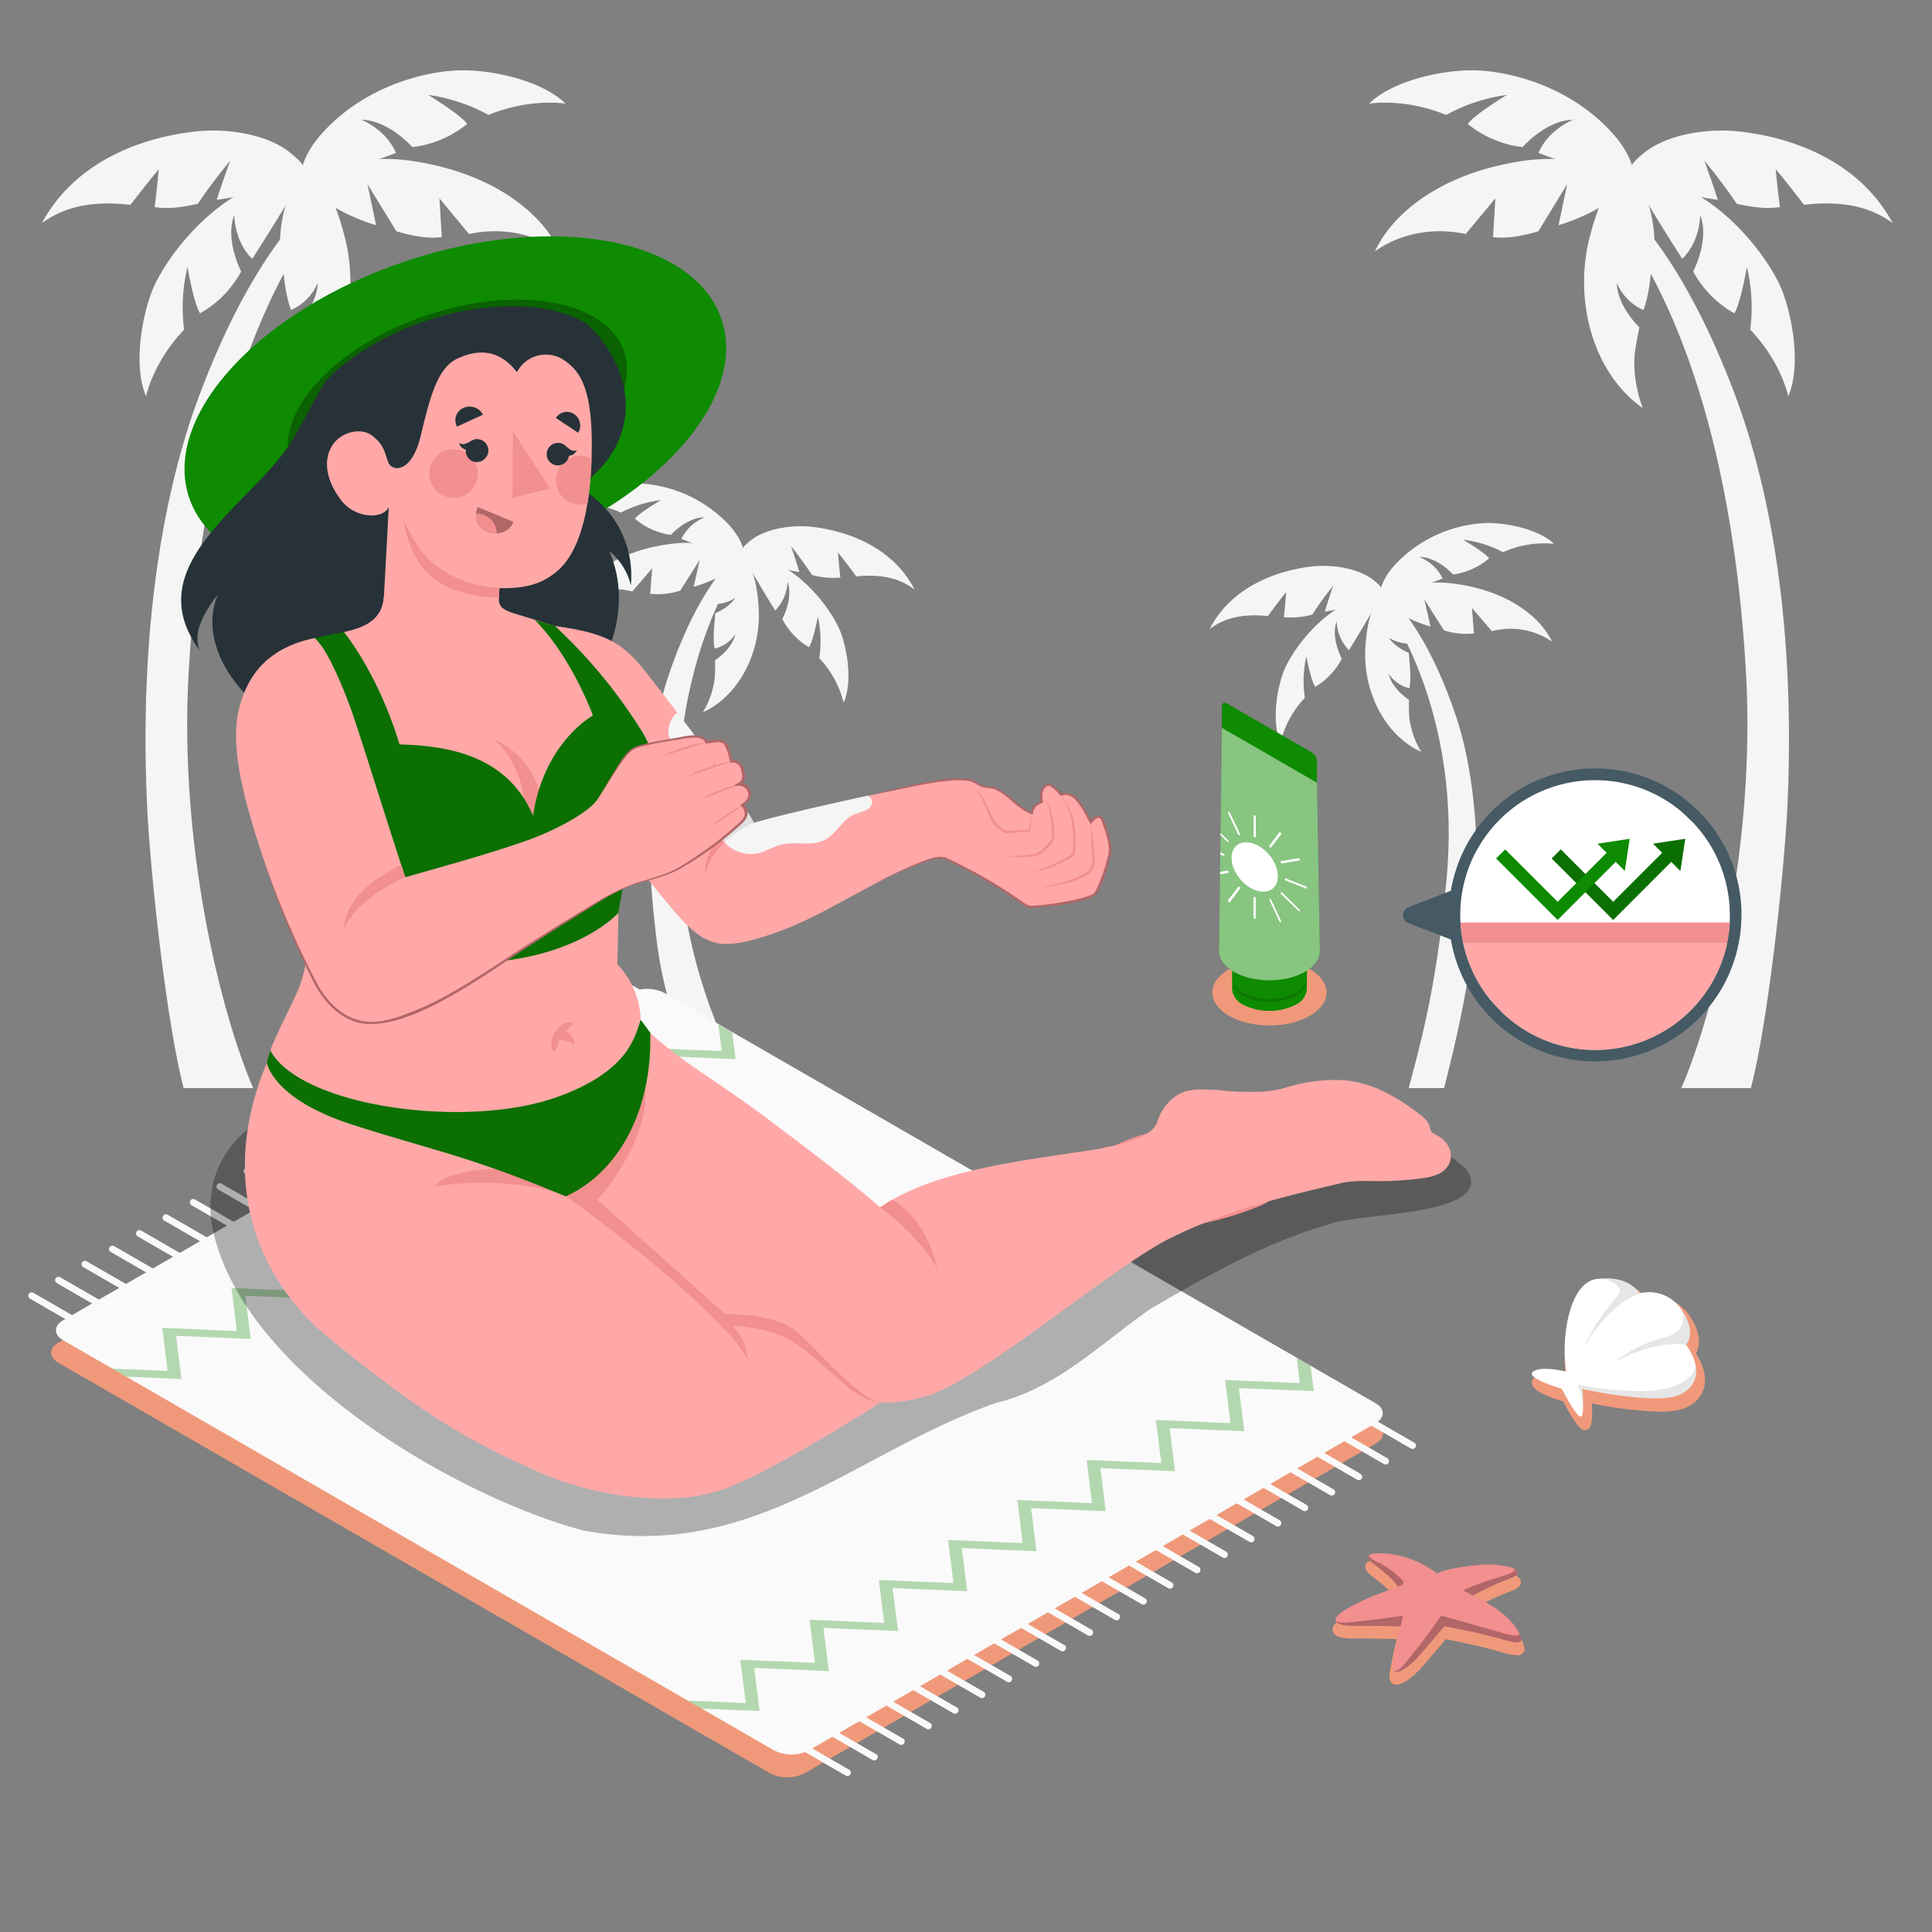 <svg xmlns="http://www.w3.org/2000/svg" viewBox="0 0 500 500"><rect x="0" y="0" width="500" height="500" fill="#808080" stroke="none"/><g id="freepik--Trees--inject-20"><g id="freepik--Palms--inject-20"><g id="freepik--palms--inject-20"><g id="freepik--Palm--inject-20"><path d="M189.9,144.22c-2.76,2.67-10.48,11.15-17.21,31.58-4.19,12.71-6.68,36.69-2.69,68,2.68,21.06,11.13,36.22,11.54,37.84h11.94c-6.71-11.78-16.87-33.44-18.12-64.63-1.25-31.34,6.09-56.55,17.22-72.76Z" style="fill:#f5f5f5"></path><path d="M190.91,143.46c1.75-1.75.87-1.58,3.36-3.59,3.78-3,10.64-4.24,16.65-3.43,10.58,1.42,20.77,6.38,25.77,16.13-4.42-3.41-9.71-3.93-15.08-3.4-1.55-2.1-3.1-4.18-4.75-6.2q.24,3.25.61,6.5a20.09,20.09,0,0,1-7.35-.68c-1.68-2.61-3.52-5.09-5.44-7.53.77,2.26,1.52,4.51,2.2,6.79C201.45,147.11,195.92,145.88,190.91,143.46Z" style="fill:#f5f5f5"></path><g style="opacity:0.15"><path d="M190.91,143.46c1.75-1.75.87-1.58,3.36-3.59,3.78-3,10.64-4.24,16.65-3.43,10.58,1.42,20.77,6.38,25.77,16.13-4.42-3.41-9.71-3.93-15.08-3.4-1.55-2.1-3.1-4.18-4.75-6.2q.24,3.25.61,6.5a20.09,20.09,0,0,1-7.35-.68c-1.68-2.61-3.52-5.09-5.44-7.53.77,2.26,1.52,4.51,2.2,6.79C201.45,147.11,195.92,145.88,190.91,143.46Z" style="fill:#f5f5f5"></path></g><path d="M192.48,144.21s.84-3.31-4-8.55a34.24,34.24,0,0,0-23.65-10.56c-5.47,0-13.41,1.69-17.27,5.38a26,26,0,0,1,13.14,2.17,30,30,0,0,1,10.41-3.24s-5.59,3.25-6.78,4.84a18.3,18.3,0,0,0,9.29,4.17s4.16-4.62,8.79-4.53a11.46,11.46,0,0,0-6.06,5.56A82.74,82.74,0,0,0,192.48,144.21Z" style="fill:#f5f5f5"></path><path d="M192.48,144.21s.84-3.31-4-8.55a34.24,34.24,0,0,0-23.65-10.56c-5.47,0-13.41,1.69-17.27,5.38a26,26,0,0,1,13.14,2.17,30,30,0,0,1,10.41-3.24s-5.59,3.25-6.78,4.84a18.3,18.3,0,0,0,9.29,4.17s4.16-4.62,8.79-4.53a11.46,11.46,0,0,0-6.06,5.56A82.74,82.74,0,0,0,192.48,144.21Z" style="fill:#f5f5f5;opacity:0.2"></path><path d="M192.48,144.21a31.46,31.46,0,0,0-19-3.43c-14.32,1.89-22.45,8.85-25.43,15a19.17,19.17,0,0,1,15.58-2.71l5.16-6-.52,6.61a18.72,18.72,0,0,0,7.77-.83l5.08-8-1.6,7S188.07,149.75,192.48,144.21Z" style="fill:#f5f5f5"></path><path d="M192.48,144.21a31.46,31.46,0,0,0-19-3.43c-14.32,1.89-22.45,8.85-25.43,15a19.17,19.17,0,0,1,15.58-2.71l5.16-6-.52,6.61a18.72,18.72,0,0,0,7.77-.83l5.08-8-1.6,7S188.07,149.75,192.48,144.21Z" style="fill:#f5f5f5;opacity:0.05"></path><path d="M192.48,144.21s2.55-.85,7.71,1.28c8.75,3.62,15.74,13.47,17.53,18.56s2.79,13,.61,17.8a25.54,25.54,0,0,0-6.3-11.51,29.37,29.37,0,0,0-.37-10.73s-1.2,6.26-2.3,7.88a18,18,0,0,1-6.89-7.28s2.93-5.38,1.34-9.65a11.26,11.26,0,0,1-3.19,7.44S196.56,151.52,192.48,144.21Z" style="fill:#f5f5f5"></path><path d="M192.48,144.21s2.55-.85,7.71,1.28c8.75,3.62,15.74,13.47,17.53,18.56s2.79,13,.61,17.8a25.54,25.54,0,0,0-6.3-11.51,29.37,29.37,0,0,0-.37-10.73s-1.2,6.26-2.3,7.88a18,18,0,0,1-6.89-7.28s2.93-5.38,1.34-9.65a11.26,11.26,0,0,1-3.19,7.44S196.56,151.52,192.48,144.21Z" style="fill:#f5f5f5;opacity:0.05"></path><path d="M181.91,184.32A21.83,21.83,0,0,0,185,175.1c.08-1.34.08-2.76.06-4.23,4.79-3.3,5.22-6.72,5.22-6.72a8.75,8.75,0,0,1-5.35,3.7c-.52-3.17,0-6.35.18-9.15,3.86-1.64,5.15-3.92,5.15-3.92a10.37,10.37,0,0,1-5,1.56c1.14-5.93,4.61-10.78,7.22-12.13,0,0,3.24,2.15,3.87,13.32C197,169.05,191,180.28,181.91,184.32Z" style="fill:#f5f5f5"></path></g><g id="freepik--palm--inject-20"><path d="M65.53,281.6h-18c-4.32-16.18-8.73-55.83-9.51-74-2.16-50.31,5.88-84.91,13.71-105.68C64.33,68.47,77.73,55,82.49,50.72l4.44.16C68.53,72.17,52.31,111.75,48.8,174.41,46.3,219,57.25,262.59,65.53,281.6Z" style="fill:#f5f5f5"></path><path d="M80.36,45.25c-2.6-2.7-1.27-2.42-5-5.53C69.75,35,59.4,33,50.29,34.06c-16,1.86-31.6,9.07-39.44,23.67,6.79-5,14.8-5.66,22.91-4.72,2.41-3.12,4.81-6.22,7.35-9.24-.3,3.29-.65,6.56-1.1,9.82,3.79.61,7.43-.06,11.15-.82,2.61-3.9,5.46-7.61,8.43-11.24-1.22,3.39-2.42,6.78-3.51,10.21C64.32,50.46,72.71,48.76,80.36,45.25Z" style="fill:#f5f5f5"></path><g style="opacity:0.15"><path d="M80.36,45.25c-2.6-2.7-1.27-2.42-5-5.53C69.75,35,59.4,33,50.29,34.06c-16,1.86-31.6,9.07-39.44,23.67,6.79-5,14.8-5.66,22.91-4.72,2.41-3.12,4.81-6.22,7.35-9.24-.3,3.29-.65,6.56-1.1,9.82,3.79.61,7.43-.06,11.15-.82,2.61-3.9,5.46-7.61,8.43-11.24-1.22,3.39-2.42,6.78-3.51,10.21C64.32,50.46,72.71,48.76,80.36,45.25Z" style="fill:#f5f5f5"></path></g><path d="M78,46.33s-1.17-5,6.27-12.81c11.69-12.21,27.82-15.46,36.09-15.32s20.23,2.94,26,8.63c0,0-8.92-1.59-19.94,2.91a45.33,45.33,0,0,0-15.65-5.19s8.37,5.06,10.13,7.52a27.7,27.7,0,0,1-14.17,6S100.47,31,93.47,31c0,0,6.37,2.39,9,8.57A125.31,125.31,0,0,1,78,46.33Z" style="fill:#f5f5f5"></path><path d="M78,46.33s-1.17-5,6.27-12.81c11.69-12.21,27.82-15.46,36.09-15.32s20.23,2.94,26,8.63c0,0-8.92-1.59-19.94,2.91a45.33,45.33,0,0,0-15.65-5.19s8.37,5.06,10.13,7.52a27.7,27.7,0,0,1-14.17,6S100.47,31,93.47,31c0,0,6.37,2.39,9,8.57A125.31,125.31,0,0,1,78,46.33Z" style="fill:#f5f5f5;opacity:0.2"></path><path d="M78,46.33a47.63,47.63,0,0,1,28.81-4.65c21.61,3.27,33.71,14,38.05,23.41,0,0-9.16-7.56-23.49-4.53l-7.64-9.23.6,10c-3,.49-7-.09-11.74-1.47L95.1,47.66l2.23,10.61S84.48,54.84,78,46.33Z" style="fill:#f5f5f5"></path><path d="M78,46.33a47.63,47.63,0,0,1,28.81-4.65c21.61,3.27,33.71,14,38.05,23.41,0,0-9.16-7.56-23.49-4.53l-7.64-9.23.6,10c-3,.49-7-.09-11.74-1.47L95.1,47.66l2.23,10.61S84.48,54.84,78,46.33Z" style="fill:#f5f5f5;opacity:0.05"></path><path d="M78,46.33S74.13,45,66.27,48.05C52.93,53.28,42.08,68,39.23,75.63s-4.58,19.61-1.43,26.92c0,0,1.75-8.76,9.85-17.24a44.75,44.75,0,0,1,.87-16.23s1.63,9.51,3.25,12A27.27,27.27,0,0,0,62.41,70.26S58.12,62,60.64,55.62c0,0-.1,6.7,4.62,11.35C65.26,67,71.59,57.27,78,46.33Z" style="fill:#f5f5f5"></path><path d="M78,46.33S74.13,45,66.27,48.05C52.93,53.28,42.08,68,39.23,75.63s-4.58,19.61-1.43,26.92c0,0,1.75-8.76,9.85-17.24a44.75,44.75,0,0,1,.87-16.23s1.63,9.51,3.25,12A27.27,27.27,0,0,0,62.41,70.26S58.12,62,60.64,55.62c0,0-.1,6.7,4.62,11.35C65.26,67,71.59,57.27,78,46.33Z" style="fill:#f5f5f5;opacity:0.05"></path><path d="M75.51,105.6s2.94-7.32,2-14.59c-.27-2-.67-4.13-1.13-6.3,6.17-6.29,5.82-11.48,5.82-11.48a13.21,13.21,0,0,1-6.88,7c-1.68-4.57-1.87-9.42-2.37-13.65,5.27-3.54,6.52-7.3,6.52-7.3a15.79,15.79,0,0,1-7,3.76c0-9.14,3.76-17.34,7.24-20.1,0,0,5.44,2.27,9.58,18.67C93.52,78.58,87.88,97,75.51,105.6Z" style="fill:#f5f5f5"></path></g></g><g id="freepik--palms--inject-20"><g id="freepik--palm--inject-20"><path d="M359.83,154.48c2.76,2.66,10.48,11.15,17.21,31.58,4.19,12.71,7.71,36.52,2.69,67.95-1.88,11.83-5.62,26-6,27.59h-9.15c2.25-9,7.05-23.87,9.82-54.37,2.83-31.24-6.09-56.55-17.22-72.77Z" style="fill:#f5f5f5"></path><path d="M358.82,153.72c-1.75-1.75-.87-1.58-3.36-3.59-3.78-3-10.64-4.24-16.65-3.44-10.58,1.43-20.77,6.39-25.77,16.13,4.42-3.41,9.71-3.92,15.08-3.4,1.55-2.09,3.1-4.17,4.74-6.2-.16,2.18-.35,4.34-.6,6.51a20.53,20.53,0,0,0,7.35-.68c1.68-2.61,3.52-5.1,5.44-7.53-.77,2.25-1.52,4.51-2.2,6.79C348.28,157.36,353.81,156.13,358.82,153.72Z" style="fill:#f5f5f5"></path><g style="opacity:0.15"><path d="M358.82,153.72c-1.75-1.75-.87-1.58-3.36-3.59-3.78-3-10.64-4.24-16.65-3.44-10.58,1.43-20.77,6.39-25.77,16.13,4.42-3.41,9.71-3.92,15.08-3.4,1.55-2.09,3.1-4.17,4.74-6.2-.16,2.18-.35,4.34-.6,6.51a20.53,20.53,0,0,0,7.35-.68c1.68-2.61,3.52-5.1,5.44-7.53-.77,2.25-1.52,4.51-2.2,6.79C348.28,157.36,353.81,156.13,358.82,153.72Z" style="fill:#f5f5f5"></path></g><path d="M357.25,154.46s-.84-3.31,4-8.54a34.26,34.26,0,0,1,23.65-10.57c5.47,0,13.41,1.7,17.27,5.39A25.91,25.91,0,0,0,389,142.9a30,30,0,0,0-10.41-3.24s5.59,3.25,6.78,4.85a18.34,18.34,0,0,1-9.29,4.16s-4.17-4.61-8.79-4.53a11.51,11.51,0,0,1,6.06,5.56A82.74,82.74,0,0,1,357.25,154.46Z" style="fill:#f5f5f5"></path><path d="M357.25,154.46s-.84-3.31,4-8.54a34.26,34.26,0,0,1,23.65-10.57c5.47,0,13.41,1.7,17.27,5.39A25.91,25.91,0,0,0,389,142.9a30,30,0,0,0-10.41-3.24s5.59,3.25,6.78,4.85a18.34,18.34,0,0,1-9.29,4.16s-4.17-4.61-8.79-4.53a11.51,11.51,0,0,1,6.06,5.56A82.74,82.74,0,0,1,357.25,154.46Z" style="fill:#f5f5f5;opacity:0.2"></path><path d="M357.25,154.46a31.5,31.5,0,0,1,19-3.42c14.32,1.89,22.45,8.85,25.43,15a19.15,19.15,0,0,0-15.58-2.7l-5.16-6,.52,6.6a18.68,18.68,0,0,1-7.77-.82l-5.08-8,1.6,7S361.66,160,357.25,154.46Z" style="fill:#f5f5f5"></path><path d="M357.25,154.46a31.5,31.5,0,0,1,19-3.42c14.32,1.89,22.45,8.85,25.43,15a19.15,19.15,0,0,0-15.58-2.7l-5.16-6,.52,6.6a18.68,18.68,0,0,1-7.77-.82l-5.08-8,1.6,7S361.66,160,357.25,154.46Z" style="fill:#f5f5f5;opacity:0.05"></path><path d="M357.25,154.46s-2.55-.85-7.71,1.28c-8.75,3.62-15.74,13.48-17.53,18.56s-2.79,13-.61,17.81a25.64,25.64,0,0,1,6.29-11.52,29.5,29.5,0,0,1,.38-10.73s1.2,6.26,2.3,7.89a18.09,18.09,0,0,0,6.89-7.28s-2.93-5.38-1.34-9.66a11.28,11.28,0,0,0,3.19,7.45S353.17,161.77,357.25,154.46Z" style="fill:#f5f5f5"></path><path d="M357.25,154.46s-2.55-.85-7.71,1.28c-8.75,3.62-15.74,13.48-17.53,18.56s-2.79,13-.61,17.81a25.64,25.64,0,0,1,6.29-11.52,29.5,29.5,0,0,1,.38-10.73s1.2,6.26,2.3,7.89a18.09,18.09,0,0,0,6.89-7.28s-2.93-5.38-1.34-9.66a11.28,11.28,0,0,0,3.19,7.45S353.17,161.77,357.25,154.46Z" style="fill:#f5f5f5;opacity:0.05"></path><path d="M367.82,194.57a21.83,21.83,0,0,1-3.12-9.21c-.08-1.35-.08-2.77-.06-4.24-4.79-3.3-5.22-6.71-5.22-6.71a8.75,8.75,0,0,0,5.35,3.7c.52-3.18,0-6.35-.18-9.16-3.86-1.63-5.15-3.91-5.15-3.91a10.46,10.46,0,0,0,5,1.55c-1.14-5.93-4.61-10.77-7.22-12.13,0,0-3.24,2.16-3.87,13.32C352.73,179.31,358.72,190.54,367.82,194.57Z" style="fill:#f5f5f5"></path></g><g id="freepik--palm--inject-20"><path d="M435.12,281.6h18c4.32-16.18,8.72-55.83,9.51-74,2.16-50.31-5.88-84.91-13.71-105.68-12.57-33.41-26-46.93-30.73-51.16l-4.43.16c18.4,21.29,34.61,60.87,38.12,123.53C454.34,219,443.4,262.59,435.12,281.6Z" style="fill:#f5f5f5"></path><path d="M420.29,45.25c2.6-2.7,1.26-2.42,5-5.53,5.63-4.71,16-6.71,25.09-5.66,16,1.86,31.59,9.07,39.44,23.67C483,52.7,475,52.07,466.89,53c-2.41-3.12-4.81-6.22-7.36-9.24.31,3.29.66,6.56,1.11,9.82-3.79.61-7.43-.06-11.15-.82-2.61-3.9-5.46-7.61-8.43-11.24,1.22,3.39,2.42,6.78,3.51,10.21C436.33,50.46,427.94,48.76,420.29,45.25Z" style="fill:#f5f5f5"></path><g style="opacity:0.15"><path d="M420.29,45.25c2.6-2.7,1.26-2.42,5-5.53,5.63-4.71,16-6.71,25.09-5.66,16,1.86,31.59,9.07,39.44,23.67C483,52.7,475,52.07,466.89,53c-2.41-3.12-4.81-6.22-7.36-9.24.31,3.29.66,6.56,1.11,9.82-3.79.61-7.43-.06-11.15-.82-2.61-3.9-5.46-7.61-8.43-11.24,1.22,3.39,2.42,6.78,3.51,10.21C436.33,50.46,427.94,48.76,420.29,45.25Z" style="fill:#f5f5f5"></path></g><path d="M422.69,46.33s1.17-5-6.28-12.81C404.73,21.31,388.6,18.06,380.33,18.2s-20.23,2.94-26,8.63c0,0,8.92-1.59,19.94,2.91A45.23,45.23,0,0,1,390,24.55s-8.37,5.06-10.13,7.52a27.7,27.7,0,0,0,14.17,6S400.18,31,407.17,31c0,0-6.37,2.39-9,8.57A125.54,125.54,0,0,0,422.69,46.33Z" style="fill:#f5f5f5"></path><path d="M422.69,46.33s1.17-5-6.28-12.81C404.73,21.31,388.6,18.06,380.33,18.2s-20.23,2.94-26,8.63c0,0,8.92-1.59,19.94,2.91A45.23,45.23,0,0,1,390,24.55s-8.37,5.06-10.13,7.52a27.7,27.7,0,0,0,14.17,6S400.18,31,407.17,31c0,0-6.37,2.39-9,8.57A125.54,125.54,0,0,0,422.69,46.33Z" style="fill:#f5f5f5;opacity:0.2"></path><path d="M422.69,46.33a47.63,47.63,0,0,0-28.81-4.65c-21.61,3.27-33.72,14-38.06,23.41,0,0,9.17-7.56,23.5-4.53L387,51.33l-.6,10c3,.49,7-.09,11.73-1.47l7.45-12.21-2.22,10.61S416.17,54.84,422.69,46.33Z" style="fill:#f5f5f5"></path><path d="M422.69,46.33a47.63,47.63,0,0,0-28.81-4.65c-21.61,3.27-33.72,14-38.06,23.41,0,0,9.17-7.56,23.5-4.53L387,51.33l-.6,10c3,.49,7-.09,11.73-1.47l7.45-12.21-2.22,10.61S416.17,54.84,422.69,46.33Z" style="fill:#f5f5f5;opacity:0.05"></path><path d="M422.69,46.33s3.83-1.36,11.69,1.72c13.34,5.23,24.18,19.94,27,27.58s4.58,19.61,1.42,26.92c0,0-1.74-8.76-9.84-17.24a44.75,44.75,0,0,0-.87-16.23s-1.64,9.51-3.25,12a27.27,27.27,0,0,1-10.64-10.82S442.53,62,440,55.62c0,0,.1,6.7-4.63,11.35C435.38,67,429.06,57.27,422.69,46.33Z" style="fill:#f5f5f5"></path><path d="M422.69,46.33s3.83-1.36,11.69,1.72c13.34,5.23,24.18,19.94,27,27.58s4.58,19.61,1.42,26.92c0,0-1.74-8.76-9.84-17.24a44.75,44.75,0,0,0-.87-16.23s-1.64,9.51-3.25,12a27.27,27.27,0,0,1-10.64-10.82S442.53,62,440,55.62c0,0,.1,6.7-4.63,11.35C435.38,67,429.06,57.27,422.69,46.33Z" style="fill:#f5f5f5;opacity:0.05"></path><path d="M425.14,105.6s-2.94-7.32-2-14.59c.27-2,.67-4.13,1.13-6.3-6.18-6.29-5.82-11.48-5.82-11.48a13.2,13.2,0,0,0,6.87,7c1.69-4.57,1.88-9.42,2.38-13.65-5.27-3.54-6.53-7.3-6.53-7.3a15.84,15.84,0,0,0,7,3.76c0-9.14-3.75-17.34-7.24-20.1,0,0-5.43,2.27-9.58,18.67C407.12,78.58,412.77,97,425.14,105.6Z" style="fill:#f5f5f5"></path></g></g></g></g><g id="freepik--Shadows--inject-20"><path id="freepik--Shadow--inject-20" d="M199.24,458.9,15.12,352.68c-2.5-1.45-2.5-3.78,0-5.22l147.81-85.34a10,10,0,0,1,9,0L356.08,368.34c2.5,1.44,2.5,3.78,0,5.22L208.27,458.9A10,10,0,0,1,199.24,458.9Z" style="fill:#f0997a"></path><path id="freepik--shadow--inject-20" d="M318.08,250.83c-5.77,3.33-5.77,8.73,0,12.06s15.13,3.34,20.9,0,5.77-8.73,0-12.06S323.85,247.5,318.08,250.83Z" style="fill:#f0997a"></path><path id="freepik--shadow--inject-20" d="M361.39,436c1.94,0,4.76-2.56,6-3.91,2.89-3.2,5.82-6.72,6.75-7.85,1.59.29,7,1.31,12.61,2.83l1.35.37a19.64,19.64,0,0,0,4.47.94,1.85,1.85,0,0,0,1.77-.83c.45-.82.15-2-1-3.88-2.45-4-7.67-7-10.24-8.3a64,64,0,0,1,7.73-3.49c1.2-.43,2.79-1.14,2.77-2.45,0-.64-.45-1.53-2.45-2.16a24.12,24.12,0,0,0-6.1-.69c-.84,0-1.66,0-2.44.11-6.25.57-9.45,1.61-10.58,2.05a26.24,26.24,0,0,0-12.28-4.93c-1-.09-1.87-.14-2.65-.14-2,0-3.1.31-3.57,1a1.37,1.37,0,0,0-.11,1.32c.38,1,1.39,1.73,2.67,2.71a26,26,0,0,1,4.43,4.07l-1.21.44a68.94,68.94,0,0,0-10.72,4.7c-2.83,1.62-4,3-3.65,4.24.41,1.57,2.89,1.9,4.9,1.9h.38l2.13,0c3.12,0,7.22.09,9.11.13-.36,1.47-1.07,4.49-1.77,8.55a3.21,3.21,0,0,0,.38,2.7A1.7,1.7,0,0,0,361.39,436Z" style="fill:#f0997a"></path><path id="freepik--shadow--inject-20" d="M410.21,370.11a1.46,1.46,0,0,0,1.08-.48c.68-.75.9-2.91.66-6.43a99.77,99.77,0,0,0,17.55,2.13c3.31,0,5.67-.4,7.22-1.22a7.87,7.87,0,0,0,4.34-5.21c.59-2.55-.21-5.65-2.18-8.62.82-1.43,1.84-4.73-1.65-9.78a10.92,10.92,0,0,0-9.31-4.93,12.45,12.45,0,0,0-2,.16c-1-1.29-3.63-3.75-9.11-3.75a22.29,22.29,0,0,0-2.52.16,7.65,7.65,0,0,0-5.2,3.3c-3.48,4.66-4.66,13.64-3.93,20.4a22.84,22.84,0,0,0-4.06-.42,6.24,6.24,0,0,0-3.88,1,1.77,1.77,0,0,0-.73,1.76c.36,1.84,4.48,3.45,8.06,4.51,1,1.9,3.38,6.29,4.84,7.2A1.52,1.52,0,0,0,410.21,370.11Z" style="fill:#f0997a"></path></g><g id="freepik--Starfish--inject-20"><g id="freepik--starfish--inject-20"><path d="M381.24,412.91a72.76,72.76,0,0,1,9.27-4.3c3.36-1.2,2.43-2.4.34-3.06a25.7,25.7,0,0,0-8.21-.54c-7.87.72-10.78,2.17-10.78,2.17a25.86,25.86,0,0,0-12.24-5.05c-2.61-.25-6-.29-5.49,1.05.68,1.71,4.47,3.13,7.65,7.44-1.46.72-7.35,2.38-12.84,5.51-5.75,3.28-3.06,4.68,1.21,4.6,3.93-.08,12.31.13,12.31.13s-1,3.6-2,9.48c-.8,4.64,3.87,1.43,6.32-1.3,3.51-3.89,7-8.18,7-8.18s6.33,1.09,13.15,2.92c4.88,1.32,8.73,2.82,5.64-2.18S381.24,412.91,381.24,412.91Z" style="fill:#f28f8f"></path><path d="M366.52,426.87c1.82-2.09,6.43-8.75,6.43-8.75s13.05,3.64,16.31,4.6,4.21.58,3.85-.22c2.05,3.9-1.6,2.51-6.16,1.28-6.82-1.83-13.15-2.92-13.15-2.92s-3.53,4.29-7,8.18c-1.82,2-4.86,4.32-6,3.46C362.71,432.39,364.7,429,366.52,426.87Z" style="fill:#b16668"></path><path d="M345.72,419.53c1.09.7,2.65.43,6.72,0s10.65-1.37,10.65-1.37l-.63,2.74s-8.38-.21-12.31-.13C347.87,420.77,346.07,420.39,345.72,419.53Z" style="fill:#b16668"></path><path d="M391.7,405.88c1.37.64,1.66,1.72-1.19,2.73a72.76,72.76,0,0,0-9.27,4.3l-2.68-1.35s3.78-1.64,7.57-2.82C389.59,407.65,392.86,406.88,391.7,405.88Z" style="fill:#b16668"></path><path d="M361.78,410.62c-3.18-4.31-7-5.73-7.65-7.44a.56.56,0,0,1,.23-.74h0s-.55.7,2.51,2a23.39,23.39,0,0,1,6.22,4.67C363.84,410.05,361.78,410.62,361.78,410.62Z" style="fill:#b16668"></path></g></g><g id="freepik--Shell--inject-20"><g id="freepik--shell--inject-20"><path d="M409.53,359.47s19.72,4.39,25.51,1.34,4.22-8.83,1.3-12.82c0,0,3-3-1.2-9.13a10.14,10.14,0,0,0-10.88-4.14s-2.38-4.79-11-3.73c-7.16.88-9.35,15.33-7.91,24,0,0-6.45-1.66-8.6,0s7.43,4.41,7.43,4.41,3.21,6.29,4.65,7.18S409.53,359.47,409.53,359.47Z" style="fill:#fff"></path><path d="M428.06,359.81c7.51-.76,10.25-3.78,10.78-6.22.44,2.73-.42,5.44-3.8,7.22-5.79,3.05-25.51-1.34-25.51-1.34a47.4,47.4,0,0,1,.19,4.77,23.17,23.17,0,0,0-1.37-5.9S419.46,360.69,428.06,359.81Z" style="opacity:0.1"></path><path d="M436.34,348s-7.69-1.46-18.62,4.61a32.36,32.36,0,0,1,12.52-6.29c7.79-2,4.9-7.45,4.9-7.45C439.36,345,436.34,348,436.34,348Z" style="opacity:0.1"></path><path d="M409.79,349.21c4.37-10.73,10.27-13.87,9.32-15.7-1.39-2.68-5.82-2.52-5.82-2.52,8.59-1.06,11,3.73,11,3.73C414.7,338.71,409.79,349.21,409.79,349.21Z" style="opacity:0.1"></path></g></g><g id="freepik--Towel--inject-20"><g id="freepik--towel--inject-20"><path d="M200.34,453l-184-106.14c-2.47-1.43-2.47-3.75,0-5.18L163,257a9.89,9.89,0,0,1,9,0l184,106.15c2.47,1.42,2.47,3.74,0,5.17L209.3,453A9.89,9.89,0,0,1,200.34,453Z" style="fill:#fafafa"></path><g style="opacity:0.3"><path d="M336.38,357.94l-19.31-.8h0l1.38,11.15-19.3-.8h0l1.39,11.15-19.31-.8h0L282.6,389l-19.31-.8h0l1.38,11.15-19.31-.8h0l1.39,11.15-19.31-.8h0L228.82,420l-19.31-.8h0l1.39,11.15-19.31-.8h0L193,440.74l-15-.62,3.58,2.07,15,.62-1.39-11.15,19.32.8-1.39-11.15,19.31.8L231,411l19.31.8-1.39-11.15,19.32.8-1.39-11.15,19.31.8-1.38-11.15,19.31.8-1.39-11.15,19.32.8-1.39-11.15L340,360l-.81-6.52-3.59-2.06Z" style="fill:#0E8B01"></path><path d="M32.67,356.28l14.28.6-1.39-11.16,19.32.8-1.39-11.15,19.31.8L81.42,325l19.31.8-1.38-11.15,19.31.8-1.39-11.15,19.32.8L135.2,294l19.31.8-1.38-11.15,19.31.8-1.39-11.15,19.32.8-.86-6.91-3.59-2.07.86,6.91-19.31-.8h0l1.39,11.14-19.31-.8h0l1.39,11.14-19.31-.8h0L133,303.05l-19.31-.8h0l1.38,11.14-19.3-.8h0l1.39,11.14L77.84,323h0l1.39,11.14-19.31-.8h0l1.38,11.15L42,343.65h0l1.39,11.15-14.29-.6Z" style="fill:#0E8B01"></path></g><path d="M133.91,278.08l-13.86-8a.88.88,0,0,0-.88,1.52l13.87,8a.82.82,0,0,0,.43.12.88.88,0,0,0,.76-.44A.87.87,0,0,0,133.91,278.08Zm-7,4-13.86-8a.88.88,0,0,0-.87,1.52l13.86,8a.88.88,0,0,0,.44.12.87.87,0,0,0,.43-1.63ZM106,294.2l-13.86-8a.87.87,0,0,0-.87,1.51l13.86,8a.88.88,0,0,0,.44.12.87.87,0,0,0,.43-1.63Zm7-4-13.86-8a.88.88,0,0,0-.88,1.52l13.87,8a.85.85,0,0,0,.43.12.87.87,0,0,0,.44-1.63Zm7-4-13.87-8a.87.87,0,0,0-1.19.32.88.88,0,0,0,.32,1.2l13.86,8a.87.87,0,0,0,1.2-.32A.87.87,0,0,0,120,286.14ZM161.77,262l-13.86-8a.87.87,0,0,0-1.19.33.86.86,0,0,0,.32,1.19l13.86,8a.88.88,0,0,0,.44.12.88.88,0,0,0,.43-1.64Zm-20.89,12.09-13.87-8a.87.87,0,0,0-1.19.32.88.88,0,0,0,.32,1.2l13.86,8a.87.87,0,0,0,.44.11.87.87,0,0,0,.44-1.63ZM154.81,266l-13.87-8a.88.88,0,0,0-.87,1.52l13.86,8a.88.88,0,1,0,.88-1.52ZM99.08,298.23l-13.86-8a.87.87,0,1,0-.88,1.51l13.86,8a.87.87,0,0,0,1.2-.32A.87.87,0,0,0,99.08,298.23ZM147.84,270,134,262a.88.88,0,0,0-1.2.32.89.89,0,0,0,.32,1.2l13.87,8a.84.84,0,0,0,.43.11.86.86,0,0,0,.76-.43A.88.88,0,0,0,147.84,270ZM64.25,318.37l-13.87-8a.88.88,0,0,0-.87,1.52l13.86,8a.88.88,0,1,0,.88-1.52Zm-7,4-13.86-8a.89.89,0,0,0-1.2.32.88.88,0,0,0,.32,1.2l13.87,8a.84.84,0,0,0,.43.11.86.86,0,0,0,.76-.43A.88.88,0,0,0,57.28,322.4Zm-20.9,12.09-13.86-8a.88.88,0,1,0-.87,1.52l13.86,8a.86.86,0,0,0,1.19-.32A.86.86,0,0,0,36.38,334.49Zm7-4-13.86-8a.88.88,0,0,0-.88,1.52l13.86,8a.87.87,0,0,0,.44.11.86.86,0,0,0,.76-.44A.87.87,0,0,0,43.35,330.46Zm-20.9,12.09-13.86-8a.88.88,0,0,0-.88,1.52l13.87,8a.82.82,0,0,0,.43.12.87.87,0,0,0,.44-1.63Zm7-4-13.87-8a.87.87,0,0,0-1.19.32.88.88,0,0,0,.32,1.2l13.86,8a.87.87,0,0,0,1.2-.32A.87.87,0,0,0,29.42,338.52Zm48.76-28.21-13.86-8a.87.87,0,1,0-.88,1.51l13.87,8a.82.82,0,0,0,.43.12.88.88,0,0,0,.44-1.64Zm7-4-13.87-8a.86.86,0,0,0-1.19.32.87.87,0,0,0,.32,1.19l13.86,8a.88.88,0,0,0,.44.12.88.88,0,0,0,.44-1.64Zm83.59-48.35-13.86-8a.87.87,0,1,0-.88,1.51l13.87,8a.82.82,0,0,0,.43.12.88.88,0,0,0,.44-1.64ZM92.11,302.26l-13.86-8a.87.87,0,1,0-.87,1.51l13.86,8a.87.87,0,1,0,.87-1.51Zm-20.9,12.08-13.86-8a.87.87,0,1,0-.87,1.51l13.86,8a.88.88,0,0,0,.44.12.88.88,0,0,0,.43-1.64ZM50.32,326.43l-13.87-8a.88.88,0,0,0-.87,1.52l13.86,8a.88.88,0,0,0,.88-1.52Zm273.92,71.09-13.86-8a.89.89,0,0,0-1.2.32.88.88,0,0,0,.32,1.2l13.87,8a.81.81,0,0,0,.43.11.86.86,0,0,0,.76-.43A.88.88,0,0,0,324.24,397.52Zm-7,4-13.86-8a.87.87,0,0,0-1.19.32.88.88,0,0,0,.32,1.2l13.86,8a.88.88,0,1,0,.87-1.52Zm-7,4-13.86-8a.88.88,0,0,0-.88,1.52l13.86,8a.87.87,0,0,0,1.2-.32A.87.87,0,0,0,310.31,405.58Zm-7,4-13.86-8a.88.88,0,1,0-.87,1.52l13.86,8a.87.87,0,0,0,.87-1.51Zm27.87-16.12-13.87-8a.88.88,0,0,0-.87,1.52l13.86,8a.88.88,0,1,0,.88-1.52ZM366,373.35l-13.87-8a.87.87,0,1,0-.87,1.51l13.86,8a.87.87,0,0,0,1.2-.32A.87.87,0,0,0,366,373.35Zm-27.87,16.11-13.86-8a.87.87,0,1,0-.87,1.51l13.86,8a.88.88,0,0,0,.44.12.88.88,0,0,0,.43-1.64Zm-41.79,24.18-13.87-8a.87.87,0,0,0-1.19.32.88.88,0,0,0,.32,1.2l13.86,8a.87.87,0,0,0,1.2-.32A.87.87,0,0,0,296.38,413.64Zm62.69-36.26-13.86-8a.87.87,0,1,0-.88,1.51l13.87,8a.85.85,0,0,0,.43.12.87.87,0,0,0,.44-1.63Zm-13.93,8.05-13.86-8a.87.87,0,1,0-.88,1.51l13.87,8a.82.82,0,0,0,.43.12.88.88,0,0,0,.44-1.64Zm7-4-13.87-8a.87.87,0,1,0-.87,1.51l13.86,8a.88.88,0,0,0,.44.12.88.88,0,0,0,.44-1.64ZM240.65,445.87l-13.87-8a.88.88,0,0,0-.87,1.52l13.86,8a.88.88,0,1,0,.88-1.52ZM219.75,458l-13.86-8a.88.88,0,1,0-.88,1.52l13.86,8a.88.88,0,0,0,.44.12.86.86,0,0,0,.76-.44A.87.87,0,0,0,219.75,458Zm27.86-16.12-13.86-8a.87.87,0,0,0-1.19.33.86.86,0,0,0,.32,1.19l13.86,8a.87.87,0,0,0,.44.11.86.86,0,0,0,.75-.43A.87.87,0,0,0,247.61,441.84Zm-20.9,12.09-13.86-8a.88.88,0,0,0-.87,1.52l13.86,8a.87.87,0,0,0,.44.11.85.85,0,0,0,.75-.44A.86.86,0,0,0,226.71,453.93Zm62.7-36.26-13.86-8a.88.88,0,0,0-.88,1.52l13.87,8a.82.82,0,0,0,.43.12.88.88,0,0,0,.76-.44A.87.87,0,0,0,289.41,417.67Zm-34.83,20.14-13.86-8a.87.87,0,1,0-.88,1.51l13.87,8a.82.82,0,0,0,.43.12.88.88,0,0,0,.44-1.64Zm-20.9,12.09-13.86-8a.89.89,0,0,0-1.2.32.88.88,0,0,0,.32,1.2l13.87,8a.84.84,0,0,0,.43.11.86.86,0,0,0,.76-.43A.88.88,0,0,0,233.68,449.9Zm48.76-28.2-13.86-8a.87.87,0,1,0-.87,1.51l13.86,8a.88.88,0,0,0,.44.12.87.87,0,0,0,.43-1.63Zm-7,4-13.87-8a.87.87,0,1,0-.87,1.51l13.86,8a.87.87,0,0,0,1.2-.32A.87.87,0,0,0,275.48,425.73Zm-13.93,8-13.87-8a.86.86,0,0,0-1.19.32.87.87,0,0,0,.32,1.19l13.86,8a.88.88,0,0,0,.44.12.88.88,0,0,0,.44-1.64Zm7-4-13.86-8a.87.87,0,1,0-.88,1.51l13.87,8a.85.85,0,0,0,.43.12.87.87,0,0,0,.44-1.63Z" style="fill:#fafafa"></path></g></g><g id="freepik--Character--inject-20"><g id="freepik--character--inject-20"><path id="freepik--shadow--inject-20" d="M55.2,318.71c8.19,36.86,63,68.64,95.83,77.4,44.12,8,69.93-20,106.61-33,15.88-3.74,27.3-15.51,40.22-24.45,14.56-8.45,29.65-17.1,45.88-21.75,7.11-3.17,43.89-1.95,35.82-14.23C331,258.7,278.06,341,224.87,324.55,212.5,320,202,311.22,191.19,303.91c-8.95-9.25-19.84-16.62-32.86-18.33-26.23-3.7-91-13.47-102.42,18.13A27,27,0,0,0,55.2,318.71Z" style="opacity:0.3"></path><g id="freepik--Bottom--inject-20"><g id="freepik--Legs--inject-20"><path d="M325.52,312.32l-.46.18a79.34,79.34,0,0,1-10.44,3.36c-3.22.8-6.4,1.32-9.41,2.9-14.93,7.83-24.91,9.79-42.32,27.09,0,0-17.8-19.34-19.47-21.11,0,0,11.63-4.72,11.84-9.85a12.46,12.46,0,0,1,3.87-8.47c2.2-1.88,5.34-2.6,9.75-3.37a73.79,73.79,0,0,0,11.22-2.44,30.66,30.66,0,0,0,5.41-2.46A43,43,0,0,1,300,292.63a30.33,30.33,0,0,1,11.91.83,41.42,41.42,0,0,1,6.86,2.26c1.77.76,4.34,1.57,5.28,3.37a4.5,4.5,0,0,0,.42.78,3.09,3.09,0,0,0,1.76.8,7.43,7.43,0,0,1,3.66,2.05,5.15,5.15,0,0,1,1.41,3.88,5.8,5.8,0,0,1-2.24,3.79A13.77,13.77,0,0,1,325.52,312.32Z" style="fill:#f28f8f"></path><path d="M168.23,267.23c6.89,6.73,18.23,13.15,30.19,22.15,19.94,15,38.79,29.19,46.59,41.45,6.76,10.64,11.67,29.35-12.6,32-13.82,1.53-45.47-8.59-59.12-17l-30.66-26.58Z" style="fill:#ffa8a7"></path><path d="M227.73,363.07c-5.59-1-8.62-4.26-15.12-10-7.74-6.84-12.67-9.92-26.19-10-14.59-15.45-40-33.45-40-33.45,5.62-9.84,10-18.21,12.7-26.47l7.88-1.59c1.13,14.23-12.41,28.94-12.41,28.94l33.13,29.64s12.82-.54,18.87,4.81S221.32,361.1,227.73,363.07Z" style="fill:#f28f8f"></path><path d="M374.82,296.63a7.43,7.43,0,0,0-3.05-2.88,3,3,0,0,1-1.51-1.2,4.18,4.18,0,0,1-.22-.86c-.47-2-2.78-3.39-4.31-4.55a41.56,41.56,0,0,0-6.1-3.86,30.4,30.4,0,0,0-11.35-3.7,43,43,0,0,0-15.37,1.85,30.62,30.62,0,0,1-5.84,1.07,73.52,73.52,0,0,1-11.49-.35c-4.46-.32-7.68-.39-10.27.9a12.45,12.45,0,0,0-5.8,7.27c-1.46,4.93-13.88,6.68-13.88,6.68l.05.1c-4.92.92-11.35,1.61-21.51,3.34-11.77,2-30.55,5.7-40.24,15.23s16.26,45.56,16.26,45.56c15.69-5.58,47.7-33.34,62.61-40.75s29.29-10.74,44.21-14.27c3.31-.79,6.52-.54,9.84-.53a80,80,0,0,0,10.94-.72l.5-.07a14.26,14.26,0,0,0,3.87-1,5.83,5.83,0,0,0,3.09-3.14A5.13,5.13,0,0,0,374.82,296.63Z" style="fill:#ffa8a7"></path><path d="M227.77,312.49c11.25,8.41,14.79,15.84,14.79,15.84s-2.23-12.41-11.6-17.86A30.82,30.82,0,0,0,227.77,312.49Z" style="fill:#f28f8f"></path><path d="M69.06,275.05c-12.22,29-3.83,55,16.34,71.45,24.87,20.35,37,26.89,53.85,34.4,17.72,7.91,42,9.85,53.89,1.53,11.05-7.74,4.67-19.22,3-25.43-4.2-15.23-49.73-47.41-49.73-47.41,9.39-16.43,15.29-28.76,15.74-43.31Z" style="fill:#ffa8a7"></path><path d="M188.37,385c13.39-5.24,39.36-21.91,39.36-21.91-5.6-1-8.62-4.27-15.12-10-7.74-6.84-12.67-9.91-26.18-10C186.43,343,177.47,389.24,188.37,385Z" style="fill:#ffa8a7"></path><path d="M193.62,352.18c-.73-4.56-1.75-6.62-4-9-1-.06-2.08-.09-3.22-.1A30.3,30.3,0,0,1,193.62,352.18Z" style="fill:#f28f8f"></path><path d="M146.36,309.59c-5.22-2.55-19.41-4.91-34-2.51,4.11-5,22-6.66,37.68-1.12Z" style="fill:#f28f8f"></path></g><g id="freepik--bottom--inject-20"><path d="M165.81,263.93a21.77,21.77,0,0,0-6.07-14.43c.18-4.65.27-9.75.27-14.75l-80.57,2.88a36.81,36.81,0,0,1-2.12,18.15c-.95,2.51-6.59,13.39-7.35,16.11,6.28,17.27,45.92,21.74,70,14.5C154.73,282,164.24,276.65,165.81,263.93Z" style="fill:#ffa8a7"></path><path d="M143.1,268.17a6.58,6.58,0,0,1,1.3-2A6.68,6.68,0,0,1,146,264.9a2.28,2.28,0,0,1,.91-.3,8.69,8.69,0,0,1,1,0c.22,0,.39.48.21.61-.54.42-1,.92-1.52,1.36l-.18.18a2.4,2.4,0,0,1,.61.38,6.53,6.53,0,0,1,1.53,2.18.91.91,0,0,1,0,.82.35.35,0,0,1-.55,0,2.53,2.53,0,0,0-.45-.34l-.16-.09s-.15-.12,0,0a1.39,1.39,0,0,0-.28-.12,5.35,5.35,0,0,0-.68-.21l-.53-.14a5.2,5.2,0,0,0-1-.09s-.08,0-.12,0-.1.26-.16.39-.11.29-.16.43a1.39,1.39,0,0,0-.06.19v0a3.72,3.72,0,0,1-.37,1.14,2.18,2.18,0,0,1-.28.69c-.18.26-.49.15-.67,0s-.23-.57-.34-.86a.5.5,0,0,1,0-.12A4.21,4.21,0,0,1,143.1,268.17Z" style="fill:#f28f8f"></path><path d="M165.81,263.93c-1.57,4.67-3.24,13.19-21.12,19.81-23.62,8.75-66.88,2.71-74.73-11.85l-.9,3.16S70.46,284.36,91,291s30.08,8,55.41,18.63c13.84-6.32,22.43-22.47,21.87-42.36Z" style="fill:#0E8B01"></path><g style="opacity:0.2"><path d="M165.81,263.93c-1.57,4.67-3.24,13.19-21.12,19.81-23.62,8.75-66.88,2.71-74.73-11.85l-.9,3.16S70.46,284.36,91,291s30.08,8,55.41,18.63c13.84-6.32,22.43-22.47,21.87-42.36Z"></path></g></g></g><g id="freepik--Top--inject-20"><g id="freepik--Hat--inject-20"><ellipse cx="117.85" cy="105.72" rx="72.65" ry="40.23" transform="translate(-27.43 42.79) rotate(-18.47)" style="fill:#0E8B01"></ellipse><ellipse cx="117.85" cy="105.72" rx="45.41" ry="25.15" transform="matrix(0.95, -0.32, 0.32, 0.95, -27.43, 42.79)" style="opacity:0.3"></ellipse></g><path id="freepik--Hair--inject-20" d="M157.67,142.59c15.22,35.12-43,80.82-69.25,48.37-1,0-2-.07-2.94-.16-16.27-.81-36-20.45-29.11-36.92-3.23,4.21-6.64,9.48-4.7,14.41C35.13,145.88,66,130.2,75.91,113.52c.19-.31.38-.63.55-1,2.64-4.54,5-9.31,7.75-13.86,6.05-6.3,15.16-12,26.07-15.63,16.33-5.45,32.18-4.87,41.3.6l.65.5a35.39,35.39,0,0,1,7,9.58c5.5,11.34,2.78,23.95-9.52,32.39a26,26,0,0,1,13.55,25.37A16.35,16.35,0,0,0,157.67,142.59Z" style="fill:#263238"></path><g id="freepik--Arm--inject-20"><path d="M285.37,212.21c-.73-1.78-2.51-.25-3,.57-2.39-4.63-4.74-8.42-7.71-7.08a10.73,10.73,0,0,0-2.76-2.51c-1.13-.47-3,1-2.18,4.35-1.47.71-2.25,1-2.56,3a10.93,10.93,0,0,1-3.2-1.82c-2.12-1.55-4.91-4.66-7.46-4.84-3.84-.28-3.07-1.44-5.6-1.87s-6.12-.43-15.52,1.63c-8,1.76-29.33,6.18-40.25,9.38-.54-.95-1.1-1.91-1.68-2.89C186.88,199,174.55,183.5,168,175s-10.55-11.08-24.43-13l.54,35.18s20.65,27.25,30.25,38.49c7.77,9.11,11.72,10.14,22.19,7.08,10.82-3.16,18.72-8.13,28.52-13.28S242,221.38,244.25,222s14.57,7.39,19.29,10.87c3.82,2.81,3.09,1.68,8,1.33s10.43-1.87,11.7-2.73,3.49-8,4-10.49S286.11,214,285.37,212.21Z" style="fill:#ffa8a7"></path><path d="M195.13,213c-5.53,2-11.85,8.15-12.67,13.66-.69-9.1,10.63-17.14,10.63-17.14Z" style="fill:#f28f8f"></path><path d="M225.52,206.8a2.06,2.06,0,0,0-1-.86c-9.62,2.09-21.94,4.85-29.41,7-.54-.95-1.1-1.91-1.68-2.89-4.55-7.65-11.86-17.44-18.09-25.57-1.44.59-2.65,3.77-2.34,5.4.46,2.41,1.62,2.91,1,5.28a9,9,0,0,1-1,1.9,6.74,6.74,0,0,0,0,5.85,9.28,9.28,0,0,0,4.2,4.22c1.66.86,3.54,1.32,5,2.49,2.54,2,3.14,5.66,5.18,8.19a9,9,0,0,0,8.82,3c2.06-.49,3.89-1.71,6-2.22,3.7-.91,7.89.52,11.27-1.23,3-1.57,4.55-5.32,7.7-6.65a26.75,26.75,0,0,0,3.18-1.15C225.3,209.05,226.05,207.8,225.52,206.8Z" style="fill:#f5f5f5"></path><path d="M193.2,209.68a1.74,1.74,0,0,0-.11-.18,35.91,35.91,0,0,0-6.79,6.65,12.72,12.72,0,0,0,1.11,1.7l.12.13a21.55,21.55,0,0,1,7.6-5Z" style="fill:#e0e0e0"></path><path d="M225.1,229.43a105.45,105.45,0,0,1,14.93-7c1.74-.56,3.74-1.17,5.44-.17a130.82,130.82,0,0,1,19,11,6.39,6.39,0,0,0,2.32,1.18,69.57,69.57,0,0,0,13.41-2.1c1.17-.45,2.7-.59,3.34-1.76a43.33,43.33,0,0,0,3.18-9c.7-2.64-.33-5.31-1.15-7.83-.29-.61-.47-1.82-1.11-2.06-.82-.14-1.76,1-2.17,1.72l-.26-.52c-1.44-2.45-3.91-8.62-7.51-6.86a10.6,10.6,0,0,0-2.67-2.55.91.91,0,0,0-.89,0c-1.4.75-1.32,2.79-1,4.18l-.21.1a6,6,0,0,0-1.68,1,3.71,3.71,0,0,0-.78,2.07c-3.83-1.27-6.11-4.76-9.43-6.38-1.26-.61-2.71-.35-4-.89a6.3,6.3,0,0,1-1.25-.7c-1.5-1-3.49-.9-5.23-.92-7.36.38-14.52,2.55-21.79,3.69,7.2-1.68,14.35-3.73,21.77-4.16,1.86,0,3.88-.08,5.52,1a5.37,5.37,0,0,0,2.45,1,8.45,8.45,0,0,1,2.77.57c3.35,1.6,5.55,4.93,9.05,6.19l-.34.23a3.61,3.61,0,0,1,.87-2,6.22,6.22,0,0,1,1.84-1.14l-.16.33c-.37-1.6-.35-3.74,1.33-4.64a1.55,1.55,0,0,1,1.42,0,10.32,10.32,0,0,1,2.72,2.51l-.37-.09c4.09-1.61,6.52,4.47,8.14,7.22l-.59,0a2.83,2.83,0,0,1,2.59-1.53c1.17.41,1.15,1.58,1.6,2.49.87,2.57,1.89,5.48,1.15,8.22-1,3.32-1.8,6.8-3.72,9.72-2.4,1.63-5.87,2-8.68,2.6-1.8.32-3.66.37-5.46.61a11.48,11.48,0,0,1-2.8.27,6.67,6.67,0,0,1-2.55-1.28,130.29,130.29,0,0,0-18.89-11.06c-1.64-1-3.49-.36-5.19.15a105.25,105.25,0,0,0-15,6.63Z" style="fill:#b16668"></path><path d="M269.35,229.87c4.1-1.29,8.7-1.92,12.25-4.43,1.67-1.47.95-4,.9-6-.09-2.22-.14-4.44-.13-6.65.28,2.21.47,4.4.66,6.6s.89,4.92-1,6.58c-3.74,2.6-8.36,3.13-12.72,3.91Z" style="fill:#f28f8f"></path><path d="M267.2,225.68a48.34,48.34,0,0,0,9.43-4.13,2.5,2.5,0,0,0,.83-.7c.56-2.88.13-5.94-.21-8.84-.42-2.2-1.69-4.25-2.59-6.31.63,1,1.2,2,1.77,3a12.53,12.53,0,0,1,1.35,3.24,28.14,28.14,0,0,1,.43,8.73,2.18,2.18,0,0,1-1.25,1.45,32.76,32.76,0,0,1-9.76,3.59Z" style="fill:#f28f8f"></path><path d="M260.33,221.69c2.09-.17,4.2-.26,6.26-.51a4.79,4.79,0,0,0,2.76-1A20.63,20.63,0,0,0,272,217.4c.13-.19.27-.29.3-.53a49.06,49.06,0,0,0-.8-7.71c-.14-1-.47-2.3-1.76-1.62,1.29-.91,1.86.49,2.1,1.55a34,34,0,0,1,1.11,7.88,1.17,1.17,0,0,1-.16.5,14.34,14.34,0,0,1-3.71,3.7c-2.75,1-5.86.54-8.73.52Z" style="fill:#f28f8f"></path><path d="M267.16,210.5c-.26,1.53-.37,3.07-.53,4.6-2.18.19-4.4.53-6.57.56a9.39,9.39,0,0,1-2.83-2.36c-2.15-2.89-2.24-6.91-5.33-9.14,3.31,1.77,3.8,6,5.86,8.7a9.37,9.37,0,0,0,2.6,2.19l-.17,0q3.1-.21,6.23-.31l-.19.18a29.94,29.94,0,0,1,.93-4.38Z" style="fill:#f28f8f"></path></g><g id="freepik--Chest--inject-20"><path d="M89,163.58c4.84-1.09,9.89-2.84,10.3-9l29.78.06c-.14,2.84,1.79,3.48,5.24,4.5,4.55,1.34,9.21,2.92,9.21,2.92s13.83,15.88,17.29,22,17.81,24.22-2.5,39.86l-81.5-3.37C88.59,207.26,94.31,190.55,89,163.58Z" style="fill:#ffa8a7"></path><path d="M135.32,211.67c1.62-7.06-2.86-16.84-7.52-20.33a20.88,20.88,0,0,1,12.57,20.46C139.63,220,135.32,211.67,135.32,211.67Z" style="fill:#f28f8f"></path><path d="M166,189.09A133.2,133.2,0,0,0,143.6,162l-5.14-1.52c9.56,9.7,15,24.69,15,24.69-4.63,2.73-13.37,11-15.5,26-6.48-15.35-21.37-18.18-34.56-18.5C97.71,174,89,163.58,89,163.58l-7.7,1.58s7.32,13.79,5.22,27.91-12.83,22.5-12.83,22.5l5.47,22.51s10.23,10.75,39.71,11.15,41.15-13,41.15-13,1.21-7.08,2.54-13.73C170.61,215.8,173.89,202,166,189.09Z" style="fill:#0E8B01"></path><path d="M166,189.09A133.2,133.2,0,0,0,143.6,162l-5.14-1.52c9.56,9.7,15,24.69,15,24.69-4.63,2.73-13.37,11-15.5,26-6.48-15.35-21.37-18.18-34.56-18.5C97.71,174,89,163.58,89,163.58l-7.7,1.58s7.32,13.79,5.22,27.91-12.83,22.5-12.83,22.5l5.47,22.51s10.23,10.75,39.71,11.15,41.15-13,41.15-13,1.21-7.08,2.54-13.73C170.61,215.8,173.89,202,166,189.09Z" style="opacity:0.2"></path></g><g id="freepik--Head--inject-20"><path d="M96.53,133.4a10.2,10.2,0,0,1-8.67-4.52c-4.15-5.78-4-11.13-1.28-14.39,2.19-2.67,6.94-4,9.88-1.63,3.13,2.51,3,4.23,4,6.75s6,2.92,8.33-6.49c2.19-8.78,4-17.69,9.49-20.27,8-3.79,12.65-.19,15.52,3.47a8.39,8.39,0,0,1,12.44-2.92c4.14,2.88,7.38,7.87,6.86,25-.53,17.42-4.54,26.06-9.38,29.81-3,2.32-6.68,4.2-14.47,4l-.56,9.33s3.83,10.12,1,28.94c-10.23-13.08-17.55-20.76-30.35-35.79l1.27-23.47S100,133.18,96.53,133.4Z" style="fill:#ffa8a7"></path><path d="M123.66,122.55a6.29,6.29,0,1,1-6.28-6.29A6.29,6.29,0,0,1,123.66,122.55Z" style="fill:#f28f8f"></path><path d="M150.17,118a6.29,6.29,0,1,0,0,12.58,6.1,6.1,0,0,0,1.87-.29,90.1,90.1,0,0,0,1.07-11.56A6.34,6.34,0,0,0,150.17,118Z" style="fill:#f28f8f"></path><path d="M126.11,117.81a3,3,0,0,1-3.88,1.54,2.92,2.92,0,0,1-1.42-3.9,3,3,0,0,1,3.88-1.54A2.93,2.93,0,0,1,126.11,117.81Z" style="fill:#263238"></path><path d="M123.66,113.67c-1.81-.17-3.18,2.11-4.8.94.13,1.33,2,2.33,3.34,1.84C123.07,116.13,123.66,113.67,123.66,113.67Z" style="fill:#263238"></path><path d="M149.63,112l-5.77-3.83a3.36,3.36,0,0,1,4.73-1A3.58,3.58,0,0,1,149.63,112Z" style="fill:#263238"></path><path d="M141.57,118.26a2.9,2.9,0,1,0,2.14-3.55A2.92,2.92,0,0,0,141.57,118.26Z" style="fill:#263238"></path><path d="M144.76,114.67c1.81.17,2.72,2.66,4.54,1.82a2.64,2.64,0,0,1-3.64,1.18C144.87,117.19,144.76,114.67,144.76,114.67Z" style="fill:#263238"></path><path d="M125,107.31l-6.73,3.1a3.49,3.49,0,0,1,1.65-4.84A3.93,3.93,0,0,1,125,107.31Z" style="fill:#263238"></path><path d="M123.6,131.22l9.29,3.83c-1,2.59-4.13,3.78-7,2.46C123.34,136.36,122.62,133.81,123.6,131.22Z" style="fill:#b16668"></path><path d="M128.59,138a5.24,5.24,0,0,0-4.9-5.06,4.1,4.1,0,0,0-.49,0,4.39,4.39,0,0,0,2.66,4.53A5.73,5.73,0,0,0,128.59,138Z" style="fill:#f28f8f"></path><polygon points="132.74 111.67 132.63 128.84 142.38 126.43 132.74 111.67" style="fill:#f28f8f"></polygon><path d="M129.27,152.14c-9.23-.66-13.66-3.55-17.91-7-1.83-1.48-4.89-6-6.86-10.49a26,26,0,0,0,5.23,12.66c6.29,7.63,19.39,7.36,19.39,7.36Z" style="fill:#f28f8f"></path></g><g id="freepik--arm--inject-20"><path d="M193.82,204.83a2.54,2.54,0,0,0-2.59-1.76c1.27-.76,1.4-1.62,1-3.48s-1.44-2.66-3-2.45c0,0-.73-3.59-1.55-4.61s-2.83-.54-4.84-.27c-.54-1.6-2.66-1.84-7.41-.95s-9.26,1.43-11.6,2.66-6.36,8.75-9.27,13c-2.18,3.18-10.43,7.83-18.51,10.66s-15.58,5-31.15,9.39c-3.82-11.3-12.16-38.41-14.33-44.22-6.08-16.25-9.21-17.65-9.21-17.65-13.57,2.8-17.83,11.4-19.55,18.52-2.57,10.6,2.22,25.95,6.31,38.41s10.38,27,14.62,34.18,10.61,8.6,13,8.63,9-1,19.15-6.45,17.21-11.22,38.35-24c5.08-3.08,7.51-4.73,14.44-6.59s8.94-3.53,13.42-6.43,11-8.4,11.62-9.47.48-2.28-.66-3.5C194.38,206.82,194.18,205.67,193.82,204.83Z" style="fill:#ffa8a7"></path><path d="M171.57,195.59c.88-.45,1.78-.84,2.7-1.2s1.84-.68,2.77-1,1.89-.56,2.85-.76a16.12,16.12,0,0,1,2.93-.39c-.95.25-1.89.52-2.82.8l-2.79.88-2.81.85C173.47,195.07,172.53,195.35,171.57,195.59Z" style="fill:#f28f8f"></path><path d="M177.83,201.08a22.81,22.81,0,0,1,2.69-1.39c.92-.42,1.86-.78,2.81-1.12s1.92-.63,2.9-.88a16.65,16.65,0,0,1,3-.55c-.49.14-1,.3-1.44.47l-1.42.49-2.84,1Z" style="fill:#f28f8f"></path><path d="M185.05,196.5a3.17,3.17,0,0,1-.28,1,2.75,2.75,0,0,1-.67.88c-.17.15.14.49.29.3a3.28,3.28,0,0,0,.56-1,2.87,2.87,0,0,0,.16-1.16S185.06,196.44,185.05,196.5Z" style="fill:#f28f8f"></path><path d="M181.48,206.85a27.37,27.37,0,0,1,4.7-2.32,23.2,23.2,0,0,1,5-1.46c-.82.32-1.62.67-2.42,1l-2.43,1C184.76,205.67,183.14,206.29,181.48,206.85Z" style="fill:#f28f8f"></path><path d="M184,213.71a38.68,38.68,0,0,1,3.89-2.88,36.32,36.32,0,0,1,4.2-2.42,38.68,38.68,0,0,1-3.89,2.88A37.18,37.18,0,0,1,184,213.71Z" style="fill:#f28f8f"></path><path d="M68.1,222.09a233.43,233.43,0,0,0,13.19,31c2.45,5,6.22,9.58,11.76,11,5.37,1.36,11.08-1.27,16-3.23,10.3-4.54,19.39-11.34,28.91-17.29q7.13-4.53,14.37-8.87c4.77-3,9.79-5.7,15.34-6.93-5.53,1.35-10.43,4.14-15.15,7.24q-7.19,4.42-14.25,9c-11,6.81-32.34,23.56-45.43,20.68-5.7-1.48-9.69-6.29-12.09-11.38a213.64,213.64,0,0,1-12.69-31.3Z" style="fill:#b16668"></path><path d="M104.88,227c-13.7,6.21-15.82,13.51-15.82,13.51s-1-9.21,14.76-16.66Z" style="fill:#f28f8f"></path><path d="M153.27,234.4a49.55,49.55,0,0,1,11-5.75c3.93-1.3,8-2.14,11.61-4.28,1.78-1,3.48-2.22,5.22-3.36a90.87,90.87,0,0,0,9.74-7.66c1.66-1.41,2.79-2.77,1-4.7l-.28-.3c1-.68,2.38-1.63,2.08-3a2.36,2.36,0,0,0-2.39-2l-1.46,0,1.26-.73c1.34-.66,1.08-2,.76-3.24a2.24,2.24,0,0,0-2.55-2l-.32,0-.06-.31a13.88,13.88,0,0,0-1.51-4.51c-1.1-.95-3.1-.22-4.5-.13l-.27,0-.08-.25c-.95-2.33-6-.82-8-.61a88.44,88.44,0,0,0-8.81,1.71c-3.05.67-4.54,3.63-6.23,6-1.66,2.5-3.2,5.07-4.92,7.54,1.65-2.51,3.13-5.12,4.73-7.67s3.17-5.54,6.29-6.26c2.91-.87,5.9-1.27,8.84-1.84,2.39-.3,7.49-2,8.72.94l-.34-.21c3.21-.44,5.22-1.2,6.14,2.7.25.8.45,1.61.62,2.43l-.38-.27a2.74,2.74,0,0,1,2.22.57,3.84,3.84,0,0,1,1.1,1.95c.45,1.44.54,3.27-1.07,4.06l-.2-.68a3.08,3.08,0,0,1,3.12,2.52c.38,1.54-.94,2.72-2,3.48l.05-.53c2,2.15,1,4.05-1,5.68a90.91,90.91,0,0,1-15.16,11c-3.64,2.09-7.8,2.93-11.76,4.13a49.14,49.14,0,0,0-11.14,5.44Z" style="fill:#b16668"></path></g></g></g></g><g id="freepik--Sunscreen--inject-20"><g id="freepik--sunscreen--inject-20"><g id="freepik--Tube--inject-20"><path d="M318.87,255.55h0v-9.37h19.35v9.37h0a4.9,4.9,0,0,1-2.84,4.4,15.13,15.13,0,0,1-13.71,0A4.94,4.94,0,0,1,318.87,255.55Z" style="fill:#0E8B01"></path><path d="M338.22,255.55a4.9,4.9,0,0,1-2.84,4.4,15.13,15.13,0,0,1-13.71,0,4.94,4.94,0,0,1-2.8-4.4" style="fill:#0E8B01"></path><path d="M321.67,256.93a15.19,15.19,0,0,0,13.71,0,4.9,4.9,0,0,0,2.84-4.41v.76a4.89,4.89,0,0,1-2.84,4.4,15.13,15.13,0,0,1-13.71,0,4.92,4.92,0,0,1-2.8-4.4v-.76A4.94,4.94,0,0,0,321.67,256.93Z" style="opacity:0.15"></path><path d="M340.83,197a2.89,2.89,0,0,0-1.32-2.27l-22-12.69c-.72-.42-1.31-.08-1.31.76v5.58l24.6,14.21Z" style="fill:#0E8B01"></path><path d="M315.48,246.18l.75-57.81,24.6,14.21.74,43.6h0c0,1.93-1.27,3.85-3.82,5.32-5.09,2.94-13.35,2.94-18.45,0C316.76,250,315.48,248.1,315.48,246.18Z" style="fill:#0E8B01"></path><path d="M315.48,246.18l.75-57.81,24.6,14.21.74,43.6h0c0,1.93-1.27,3.85-3.82,5.32-5.09,2.94-13.35,2.94-18.45,0C316.76,250,315.48,248.1,315.48,246.18Z" style="fill:#fff;opacity:0.5"></path></g><g id="freepik--Sun--inject-20"><path d="M331.44,223.23a.5.5,0,0,0,.25.23.2.2,0,0,0,.13,0l4.48-.78c.14,0,.18-.17.11-.34a.42.42,0,0,0-.38-.25l-4.48.78C331.41,222.91,331.37,223.06,331.44,223.23Z" style="fill:#fff"></path><path d="M331.08,215.44l-2.59,3.41c-.08.1,0,.28.1.41a.41.41,0,0,0,.14.1.2.2,0,0,0,.24-.05l2.59-3.41c.08-.1,0-.28-.1-.41S331.15,215.34,331.08,215.44Z" style="fill:#fff"></path><path d="M325,216.51v-5.12a.45.45,0,0,0-.27-.39c-.16-.06-.28,0-.28.16v5.13a.45.45,0,0,0,.28.39A.18.18,0,0,0,325,216.51Z" style="fill:#fff"></path><path d="M337.94,229.4l-5.17-2.06c-.16-.06-.28,0-.28.16a.44.44,0,0,0,.28.39l5.17,2.06c.15.06.28,0,.28-.16A.46.46,0,0,0,337.94,229.4Z" style="fill:#fff"></path><path d="M318.72,222c0,3.27,2.67,7,6,8.31s6-.27,6-3.55-2.68-7-6-8.31S318.72,218.74,318.72,222Z" style="fill:#fff"></path><path d="M320.8,229.54c-.13-.13-.3-.15-.38,0l-2.59,3.41a.34.34,0,0,0,.11.41.38.38,0,0,0,.13.1.22.22,0,0,0,.25,0L320.9,230A.35.35,0,0,0,320.8,229.54Z" style="fill:#fff"></path><path d="M315.87,216.15l1.7,1.65a.42.42,0,0,0,.14.09.19.19,0,0,0,.24,0,.36.36,0,0,0-.1-.42l-2-1.91Z" style="fill:#fff"></path><path d="M331.32,238.68a.23.23,0,0,0,.14,0c.13,0,.18-.17.1-.34L329,232.89a.4.4,0,0,0-.38-.25c-.13,0-.18.18-.1.34l2.59,5.47A.45.45,0,0,0,331.32,238.68Z" style="fill:#fff"></path><path d="M324.42,232.29v5.13a.44.44,0,0,0,.28.38c.15.06.27,0,.27-.16v-5.13a.48.48,0,0,0-.27-.39C324.54,232.06,324.42,232.14,324.42,232.29Z" style="fill:#fff"></path><path d="M317.85,225.91c.13,0,.17-.17.1-.34a.42.42,0,0,0-.38-.25l-1.82.32v.64Z" style="fill:#fff"></path><path d="M331.82,231c-.13-.13-.3-.15-.38-.05a.35.35,0,0,0,.11.42l4.48,4.35a.51.51,0,0,0,.13.09.22.22,0,0,0,.25,0,.35.35,0,0,0-.11-.42Z" style="fill:#fff"></path><path d="M316.63,221.46c.15.06.27,0,.27-.16a.46.46,0,0,0-.27-.39l-.82-.32v.55Z" style="fill:#fff"></path><path d="M318.32,210.35a.42.42,0,0,0-.38-.25c-.14,0-.18.18-.11.34l2.59,5.47a.48.48,0,0,0,.24.23.24.24,0,0,0,.14,0c.13,0,.18-.17.1-.34Z" style="fill:#fff"></path></g></g></g><g id="freepik--speech-bubble--inject-20"><g id="freepik--speech-bubble--inject-20"><g id="freepik--speech-bubble--inject-20"><path d="M412.88,271.69A34.8,34.8,0,0,1,389,262.28l-2.76-2.88a34.88,34.88,0,0,1,49.09-49.25l2.9,2.76a34.88,34.88,0,0,1-25.38,58.78Z" style="fill:#fff"></path><path d="M450.7,236.72a37.86,37.86,0,0,0-75.21-6.19l-11,4.27a2.2,2.2,0,0,0,0,4.1l11,4.24a37.86,37.86,0,0,0,75.19-6.42Zm-37.82,35A34.8,34.8,0,0,1,389,262.28l-2.76-2.89a34.88,34.88,0,0,1,49.09-49.24l2.9,2.76a34.88,34.88,0,0,1-25.38,58.78Z" style="fill:#455a64"></path></g><g id="freepik--Skin--inject-20"><path d="M447,244.15A34.88,34.88,0,0,1,389,262.29l-2.75-2.89a34.67,34.67,0,0,1-7.57-15.25Z" style="fill:#ffa8a7"></path><path d="M447.68,238.76a34.27,34.27,0,0,1-.73,5.39H378.71a34.11,34.11,0,0,1-.73-5.39Z" style="fill:#f28f8f"></path></g><g id="freepik--Arrow--inject-20"><polygon points="427.81 218.35 430.17 220.71 417.49 233.39 403.92 219.82 401.57 222.17 417.49 238.09 432.52 223.05 434.88 225.41 436.14 217.08 427.81 218.35" style="fill:#0E8B01"></polygon><polygon points="427.81 218.35 430.17 220.71 417.49 233.39 403.92 219.82 401.57 222.17 417.49 238.09 432.52 223.05 434.88 225.41 436.14 217.08 427.81 218.35" style="opacity:0.2"></polygon></g><polygon id="freepik--arrow--inject-20" points="413.43 218.35 415.79 220.71 403.11 233.39 389.54 219.82 387.19 222.17 403.11 238.09 418.14 223.05 420.5 225.41 421.76 217.08 413.43 218.35" style="fill:#0E8B01"></polygon></g></g></svg>
